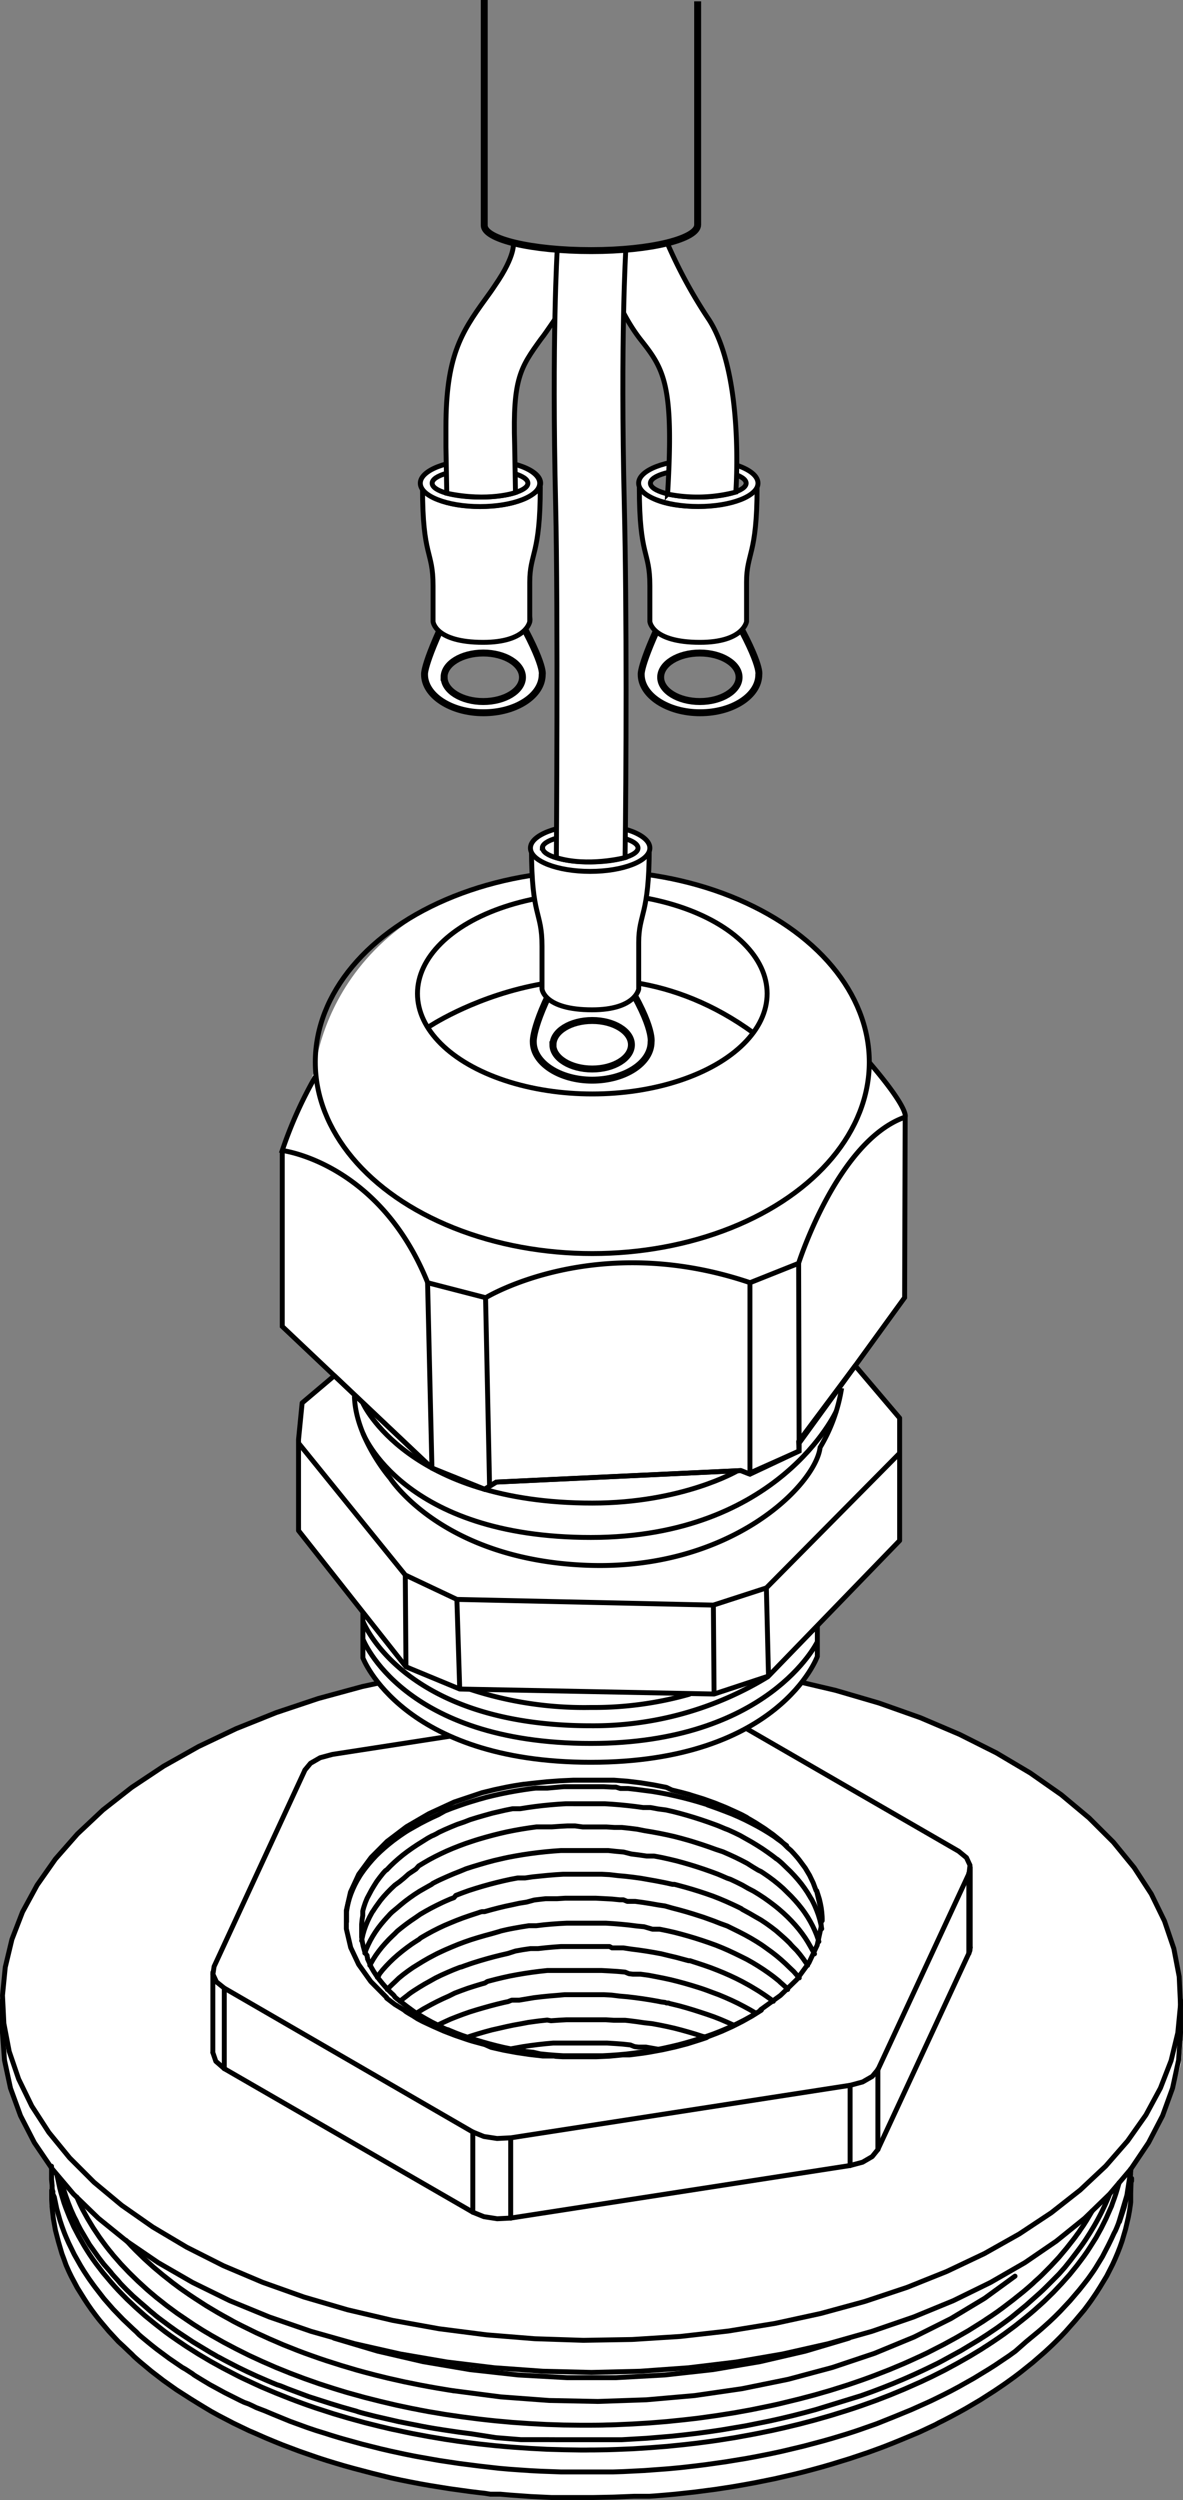 <svg id="8c08919f-2638-4f62-b037-8657aad369cb" data-name="e70ddf2f-1347-4920-9234-e42bbf488abf" xmlns="http://www.w3.org/2000/svg" viewBox="0 0 170.79 360.72">
  <rect x="0" y="0" width="170.79" height="360.72" fill="#808080" stroke="none"/>
  <title>step_1_composite</title>
  <g>
    <polygon points="7.79 317.37 7.84 318.4 7.76 316.35 7.79 317.37" fill="#fff" stroke="#000" stroke-linecap="round" stroke-linejoin="round" stroke-width="0.71"/>
    <path d="M163.42,314.21l0.06-.53h0l0.11-.71-0.07.31v-0.35l2.56-3.78,2-3.89,1.44-4,0.94-3.41,0.29-3.42h-0.39l0.39-4.58-0.19-4.38-0.77-4.19-1.35-4.06-1.91-3.94-2.5-3.79-3-3.64-3.51-3.52-4-3.34L149,255.85l-4.9-2.91-5.3-2.67-5.63-2.42-6-2.13-6.26-1.87-6.51-1.49-6.71-1.21-6.86-.89-7-.56-7-.22-7,.11-7,.45-6.88.81L59.22,242l-6.59,1.39-6.35,1.73-6.09,2-5.78,2.31L29,252l-5,2.83-4.7,3-4.16,3.27-3.68,3.46-3.17,3.65L5.67,272l-2.1,3.86-1.54,4-1,4-0.35,4v5.71L1,297.41l0.87,3.92,1.44,3.92,2,3.86,2.49,3.74v1.64l0.08,0.85v0.42L8,316.16,7.84,318.4,8,320.09l0.3,1.68,0.43,1.68,0.53,1.66,0.31,0.83,0.33,0.83,0.18,0.41,0.18,0.41L10.48,328l0.2,0.41L11.54,330l1,1.6,0.49,0.8,0.55,0.79,0.29,0.39L14.17,334l0.3,0.39,0.31,0.39L16,336.31l1.41,1.54,0.73,0.74,0.76,0.73,0.39,0.36L19.71,340l0.4,0.36,0.41,0.36,1.68,1.4L24,343.52l1.86,1.32,2,1.28,1,0.62,1,0.61,1,0.6,1.07,0.59,2.19,1.14,2.27,1.09L36.94,351l0.58,0.26,0.59,0.26,0.59,0.26,1.2,0.5,1.21,0.49,2.47,0.93,2.54,0.88,0.64,0.21L47.42,355l0.65,0.2,0.65,0.2L50,355.79l1.33,0.38,2.7,0.71,2.74,0.65,0.69,0.15,0.7,0.15L58.9,358l0.7,0.14L61,358.37l1.42,0.25,2.86,0.46,2.89,0.4,0.73,0.09,0.73,0.09,0.73,0.08,0.71,0.11L72.56,360,74,360.08l2.95,0.2,3,0.14h5.94l3-.06,3-.12h2.22l0.74-.05,1.48-.12,1.47-.14,2.93-.32,2.91-.38,0.72-.11,0.72-.11,0.72-.11,0.72-.12,1.43-.25,1.42-.26,2.82-.57,2.78-.64,0.69-.17,0.69-.17,0.68-.18,0.68-.18,1.35-.37,1.34-.39,2.64-.81,2.59-.87,0.64-.23,0.63-.23,0.63-.23,0.63-.24,1.24-.49,1.22-.5,2.4-1,2.33-1.09,0.57-.28,0.57-.28,0.56-.29,0.56-.29,1.1-.59,1.08-.6,2.1-1.24,2-1.28,0.49-.33,0.49-.33,0.48-.33,0.48-.34,0.94-.68,0.91-.69,1.76-1.41,1.67-1.45,0.4-.37,0.4-.37,0.39-.37,0.38-.37,0.75-.75,0.72-.76,1.37-1.66,1.27-1.57,0.3-.4,0.3-.4,0.29-.4,0.28-.4,0.55-.81,0.52-.82,1-1.65,0.85-1.67,0.38-.84,0.36-.85,0.33-.85,0.3-.85,0.51-1.71,0.4-1.72,0.16-.87,0.13-.87,0.05-.43v-1.29l0.06-1.84Z" fill="#fff"/>
  </g>
  <g>
    <line x1="140.07" y1="280.99" x2="140.07" y2="269.42" fill="none" stroke="#000" stroke-linecap="round" stroke-linejoin="round" stroke-width="0.71"/>
    <line x1="30.73" y1="284.58" x2="30.73" y2="296.15" fill="none" stroke="#000" stroke-linecap="round" stroke-linejoin="round" stroke-width="0.71"/>
    <polyline points="117.91 272.81 118.11 273.42 118.3 274.03 118.44 274.64 118.56 275.26 118.64 275.88 118.69 276.5 118.7 276.81 118.7 277.12 118.7 277.13" fill="none" stroke="#000" stroke-linecap="round" stroke-linejoin="round" stroke-width="0.71"/>
    <path d="M113.56,266.29l-1-.73-0.38-.27L111.8,265l-0.2-.13-0.2-.13-0.2-.13-0.2-.13-0.82-.5-0.85-.48-0.87-.46-0.89-.45-0.92-.43-0.94-.41-1-.39-1-.38-0.5-.18-0.51-.18-0.26-.09-0.26-.09-0.14-.08-0.26-.08-1.05-.32-1.06-.3-1.08-.28-1.09-.26-1.1-.24-1.11-.21-1.12-.19L93,258.33l-1.15-.15-1.16-.13H89.56l-0.63-.2H88.35l-1.16-.06-1.16,0H81.38l-1.16.1L79,258H77.87L77.3,258l-0.57.07-1.13.16-1.11.18-1.1.2-1.09.22-1.07.24-1.06.26-1,.28-1,.3-0.26.08-0.26.08-0.25.08-0.25.08-0.5.17-0.49.17-1,.36-0.94.37-0.94.53-0.9.41-0.87.43-0.85.44-0.82.46-0.81.46-0.2.12-0.19.12-0.19.12-0.19.13-0.37.25-0.37.26-0.71.52-0.67.53-0.64.54-0.61.55-0.58.56-0.54.58-0.51.59-0.48.6-0.23.3-0.22.31-0.11.15-0.1.15-0.1.15-0.1.16-0.37.62-0.33.63-0.29.63-0.26.64-0.22.64-0.18.64-0.14.65-0.1.66v1.46m68.6,1-0.13-.7-0.16-.66-0.2-.66-0.24-.65-0.27-.65-0.15-.32-0.16-.32-0.08-.16-0.09-.16-0.12-.18-0.09-.16-0.38-.63-0.42-.62-0.45-.61-0.49-.6-0.52-.59-0.55-.58-0.59-.57-0.66-.64-0.32-.28-0.33-.27-0.2-.12-0.17-.14-0.17-.13-0.17-.13-0.72-.52-0.74-.51-0.77-.49-0.79-.48-0.82-.46-0.83-.47-0.82-.4-0.9-.41-0.5-.19-0.47-.2-0.24-.1-0.24-.1-0.24-.09-0.24-.09-1-.36-1-.34-1-.32-1-.3-1-.28-1-.26-1.06-.24L95,261l-0.52-.1-0.55-.1H92.86l-1.11-.15-1.11-.13-1.11-.11-1.11-.09-1.12-.07H81.67l-1.12.07-1.11.09-1.1.11-1.09.13-1.08.15-1.07.17H74l-1.05.21-0.52.12-0.52.12-0.26.06-0.26.06-0.26.06-0.26.07-1,.28-1,.29-1,.31-0.87.34-1,.34-0.9.37-0.88.38-0.86.4-0.36.21-0.42.21-0.23.09-0.2.11-0.2.11-0.2.11-0.75.47-0.75.47-0.72.48-0.69.49-0.66.5-0.63.52-0.6.53-0.57.54-0.27.28-0.27.28-0.18.11-0.13.14-0.13.14-0.12.14-0.46.58-0.43.58-0.39.62-0.36.6-0.32.6-0.32.6-0.25.61-0.21.62-0.09.31-0.08.31v0.64l-0.1.63-0.06.63v1.25l0,0.63,0.09,0.63,0.13,0.63,0.17,0.63,0.1,0.31L52.89,282,53,282.15,53,282.31l0.06,0.16,0,0.16,0.28,0.61,0.26,0.61,0.35,0.6L54.31,285l0.42,0.58,0.46,0.57,0.49,0.57,0.53,0.56,0.28,0.28,0.28,0.25L56.93,288,57,288.13l0.15,0.13,0.15,0.13,0.7,0.53,0.66,0.51,0.68,0.5L60,290.41l0.75,0.44,0.77,0.45,0.8,0.44,0.83,0.42,0.43,0.21L64,292.6l0.22,0.1,0.22,0.1,0.23,0.05,0.22,0.1,0.9,0.37,0.92,0.35L67.69,294l1,0.32,1,0.3,1,0.28,1,0.26,1,0.24,0.53,0.11,0.53,0.11,0.29,0.1,0.27,0h0.54L75.92,296,77,296.11l1,0.23,1.1,0.11,1.1,0.09,1.11,0.07H87l1.12-.06,1.12-.08,1.11-.1,1.11-.13,1.1-.15,1.09-.17,1.09-.19,0.54-.1,0.54-.11,0.27-.06,0.27-.06,0.27-.06,0.27-.06,1.05-.25,1-.27,1-.29,1-.31,1-.33,1-.35,0.95-.37,0.93-.39,0.46-.2,0.45-.21,0.45-.21,0.44-.22,0.86-.44,0.84-.46,0.81-.48,0.78-.49m8.3-9.87-0.1-.32-0.23-.65-0.27-.65-0.3-.64-0.34-.64-0.37-.63-0.41-.62-0.22-.31-0.23-.31-0.12-.15-0.12-.15-0.12-.15-0.12-.15-0.52-.6-0.55-.59-0.58-.57-0.58-.57-0.68-.59-0.67-.54-0.7-.52-0.74-.51-0.38-.25-0.39-.18-0.2-.12-0.2-.12-0.2-.12-0.2-.12-0.82-.52-0.82-.43-0.87-.43-0.89-.41-0.91-.4-1-.33-1-.36-1-.34-0.5-.16-0.5-.16-0.51-.16-0.51-.15-1-.28-1-.26-1.06-.24-1.07-.22-1.08-.2-1.09-.18L92,263.93l-1.11-.14-0.56-.06-0.56-.06H88.69l-1.13-.07H84.13l-1.1-.15H81.91l-1.12.06-1.11.08H79.12l-0.56,0H77.45l-1.09.15-1.08.17-1.06.19-1.05.21-1,.23-1,.25-1,.27-1,.29-0.49.15-0.49.16-0.24.08-0.24.08-0.24.08-0.24.08-0.94.35-0.91.36-0.89.38-0.86.4-0.83.41-0.81.43-0.78.45-0.76.46-0.41.46-0.36.24-0.18.12-0.18.12-0.18.12-0.17.12L58.3,271l-0.64.52L57,272l-0.57.54-0.54.55-0.51.56-0.47.57-0.44.61-0.21.29-0.2.3-0.1.15-0.09.15-0.09.11-0.09.15-0.33.61-0.29.61-0.26.63-0.22.62-0.18.62-0.14.62-0.06.32" fill="none" stroke="#000" stroke-linecap="round" stroke-linejoin="round" stroke-width="0.71"/>
    <path d="M117.59,281.91L117,280.85l-0.37-.64-0.4-.63-0.44-.62-0.47-.61-0.51-.6-0.54-.59-0.57-.58-0.61-.57-0.32-.28-0.32-.28-0.33-.27-0.34-.27-0.7-.53-0.73-.52-0.76-.5-0.78-.48-0.81-.42L107.2,272l-0.86-.43-0.89-.42L105,271l-0.46-.2-0.23-.1-0.23-.1-0.24-.1-0.24-.1-1-.37-1-.35-1-.33-1-.31-1-.29-1-.27-1.05-.25L95.51,268l-0.53-.1-0.54-.1H93.36l-1.11-.16-1.11-.14-1.1-.28-1.11-.1L87.8,267l-1.12,0H82.16L81,267l-1.12.08-1.11.1-1.1.12-1.09.14-1.08.16-1.07.18-1.06.2-0.52.11-0.52.12-0.26.06-0.26.06-0.26.06-0.26.06-1,.27-1,.29-1,.3-1,.32L66.4,270l-0.91.36-0.89.38-0.87.39-0.43.2-0.42.21-0.21.11-0.21.11-0.13.12-0.2.11-0.8.45-0.77.44-0.73.47-0.7.49-0.67.5-0.66.54-0.61.52-0.58.48-0.28.27-0.29.32-0.13.14-0.13.14-0.11.13-0.13.14-0.5.59-0.45.58-0.41.59-0.37.59-0.34.6-0.3.6-0.27.61-0.23.62h0m63.93,1.77-0.21-.33-0.43-.62-0.46-.61-0.5-.6-0.53-.53-0.14-.15-0.14-.15-0.15-.18-0.15-.15-0.3-.29-0.3-.28-0.63-.56-0.62-.54-0.69-.53-0.72-.52-0.75-.5-0.84-.48-0.81-.47-0.84-.46-0.21-.11-0.14-.12-0.22-.11-0.22-.11-0.44-.21-0.45-.21-0.91-.41-0.92-.39-0.94-.37-1-.35-1-.33-1-.31-1-.29-1-.27-0.26-.07-0.31-.08H97.09l-0.27-.06-0.53-.12-0.54-.11-1.08-.21-1.08-.19L92.51,271l-1.1-.15-1.11-.13-1.11-.1L88,270.48l-1.13-.06H82.42l-1.12,0-1.11.07-1.11.09-1.1.11-1.09.11-1.09.16H74.73l-0.53.1-0.53.1-1,.22-1,.24-1,.26-1,.28-1,.3-1,.32-0.94.34-0.93.36-0.26.32-0.23.09L65,274l-0.22.1-0.44.19-0.44.2-0.85.41-0.82.42-0.8.44-0.77.45-0.66.46-0.71.48-0.69.5-0.66.51-0.16.13-0.16.13-0.16.13-0.15.13L57,279l-0.29.27-0.56.55-0.52.56-0.49.56-0.45.57-0.42.58-0.38.59-0.5.88m62,1.82-0.81-.93-0.59-.56-0.59-.57-0.62-.56-0.65-.55-0.68-.53-0.72-.52-0.18-.13-0.19-.14-0.19-.13-0.18-.13-0.39-.25-0.39-.25-0.8-.48-0.83-.46-0.85-.44-0.87-.43-0.87-.43-1-.36-0.94-.37-1-.36-0.25-.09-0.25-.09-0.25-.08-0.25-.08-0.5-.16-0.5-.16-1-.3-1-.28-1-.26L96,275,95,274.85l-1.08-.19-1.09-.17-1.11-.15H90.56L90,274.11l-0.56,0L88.35,274l-1.12-.06-1.2-.06H81.58l-1.12.07H79.34l-0.56,0-0.55.06-1.1.13-1.1.3-1.07.17-1,.22-1,.21-1,.24-1,.26-1,.28H69.56l-0.25.07L69,276l-0.25.08-0.49.16-0.48.16-0.95.33-0.92.35-0.9.37-0.85.36-0.85.4-0.83.42-0.81.44-0.78.45-0.19.12-0.19.17-0.19.12-0.19.12-0.37.24-0.36.24-0.69.5-0.66.51-0.63.52-0.6.53-0.56.54-0.53.55-0.5.56-0.45.57L54.7,285l-0.11.15-0.11.15m59.24,1.75-0.13-.2-0.31-.28-0.31-.28-0.16-.14-0.16-.14-0.16-.16-0.17-.14-0.68-.54-0.71-.52-0.74-.51-0.76-.49-0.79-.48-0.82-.46L107,282.3l-0.92-.45-0.45-.21-0.45-.21-0.18-.08-0.23-.1-0.23-.1-0.23-.1-0.94-.38-1-.36-1-.34-1-.32-1-.3-1-.28-1-.26-1.06-.24-0.54-.11-0.54-.11-0.27,0-0.27,0H94.19L93,278l-1.11-.11-1.1-.14-1.11-.11-1.11-.09-1.12-.07H81.84l-1.12.06-1.11.08-1.1.1-1.09.13-1.08,0-1.08.17-1.07.19-0.53.1-0.53.11-0.26.06-0.26.06-0.26.06-0.31.1L71,279l-1,.27-1,.29-1,.31-0.95.33-0.93.35-0.85.35-0.89.38-0.44.2-0.43.2-0.21.1-0.21.1-0.21.11-0.21.11-0.81.43-0.78.45-0.75.46-0.74.46-0.7.49-0.67.5-0.64.52-0.58.56-0.29.27-0.28.27-0.14.14-0.14.14-0.24.25m55.74,1.71-0.55-.41-0.73-.51-0.76-.5-0.39-.24-0.4-.24-0.2-.12-0.2-.12-0.21-.12-0.21-.12-0.86-.47-0.87-.44-0.89-.42-0.91-.4-0.93-.38-0.93-.36-1-.35-1-.33-0.5-.16-0.48-.16H99.41l-0.26-.07-0.26-.07-0.26-.07-1-.27-1.06-.25-1.1-.27-1.08-.2-1.08-.18-1.09-.16-1.1-.14L90,281.05l-0.56,0H88.36L88,280.85H81l-1.11.08-1.11.1-0.55.06-0.55.06h-1.1l-1.09.16-1.07.19-1.09.35-1,.23-1,.25-1,.27-1,.29-1,.31-0.48.16-0.48.17-0.24.08-0.24.09-0.24.09-0.26.06-0.92.36-0.89.38-0.87.39-0.84.41-0.82.46-0.79.44-0.76.46-0.74.47-0.36.24-0.35.25-0.16.14-0.17.13-0.17.13-0.17.13-0.64.51m51.37,1.71-0.93-.54-0.83-.45-0.85-.44-0.88-.42-0.9-.4-0.93-.39-1-.37-0.24-.09-0.24-.09-0.24-.09-0.25-.09-0.49-.17-0.5-.16-1-.31-1-.29-1-.27-1-.25-1.06-.23-1.07-.21L93.65,285l-1.18-.16H91.35l-0.56-.07-0.55-.23-1.12-.1L88,284.37l-1.12-.06H82.39l-1.13,0H79l-1.1.12-1.09.14-1.08.16-1.07.18-1.06.2-1,.22-1,.24-1,.26-0.25.07-0.34.22-0.25.07-0.25.07-0.5.15-0.49.15-1,.32-0.94.34-0.92.35L64.8,288l-0.87.39-0.85.41-0.83.43-0.8.44-0.2.11-0.15.08-0.19.12-0.19.12-0.56.35m45.8,1.73h-0.09l-0.45-.21-0.45-.2-0.93-.4-0.94-.37-1-.35-1-.33-1-.32-1-.3-1-.28L97,289.15l-0.27-.06L96.5,289,96.23,289,96,288.91l-0.51-.06-0.54-.11-1.09-.19-1.09-.17-1.1-.15-1.1-.13L89.42,288l-1.13-.14-1.12-.06-1.13,0H81.52l-1.11.1-1.11.09-1.1.11-1.09.13-1.08.18-1.08.18H74.42l-0.27,0-0.27,0-0.53.21-0.53.11-1,.24-1,.26-1,.28-1,.29-1,.31-0.94.33-0.93.35-0.91.36-0.22.1-0.22.1-0.22.1-0.22.1-0.43.2-0.43.21H63.22m38.41,1.72-0.24-.06-0.5-.16-0.5-.16-0.51-.15-0.51-.15-1-.28-1-.26-1.06-.24-1.07-.22-1.08-.2L93,291.85l-1.1-.16-1.11-.14-0.56-.06-0.56,0H88.59l-1.13-.07H81.79l-1.12.06-1.12.08L79,291.46l-0.56.06-0.55.06-0.55.07-1.09.15L75.2,292l-1.06.19-1,.21-1,.23-1.11.25-1,.27-1,.29-0.49.15-0.51.16-0.65.22M95,295.67l-1.76-.31H92.16l-0.56-.07L91,295.05l-1.11-.12-1.1-.08-1.12-.07-1.12,0H79.85l-1.11.1-1.1.12-1.09.14-1.08.16-1.65.3m-18-7.39-2.29-2.31-1.75-2.46L50.63,281,50,278.3v-2.66l0.6-2.64,1.19-2.57L53.58,268l2.3-2.31,2.8-2.12,3.25-1.89L65.58,260l4-1.34m0,0,1.8-.44,1.85-.39,0.93-.17,0.94-.15,0.47-.07L76,257.4l0.48-.06,0.52-.06,1.92-.2,1.93-.14,1.91-.09h5.88L90.6,257l1.9,0.23,1.87,0.3,1.84,0.36L97,258.27l0.9,0.22,0.45,0.11,0.45,0.12,0.22,0.06,0.27,0.07,0.22,0.06L99.77,259l1.72,0.53,1.66,0.59,1.59,0.64,1.53,0.69,0.77,0.36,0.72,0.38,0.28,0.19,0.35,0.2,0.17,0.1,0.17,0.1,0.17,0.1,0.17,0.1,1.31,0.84,1.22,0.87,1.13,0.91,1,1L114.2,267l0.46,0.5,0.22,0.25L115.1,268l0.21,0.26,0.2,0.26,0.74,1,0.63,1.06,0.52,1.08,0.41,1.1m-8,17.21,2.86-2.06,2.34-2.27,1.78-2.44,1.19-2.55,0.57-2.62-0.06-2.64-0.59-2.56m-8,17.21-1.31.83-1.39.78-1.46.74-1.53.69-0.8.32-0.81.31-0.21.08-0.21.08L102,294l-0.21.07-0.42.14-0.43.14-1.71.54-1.77.46-1.81.4-1.85.34-0.94.15-1,.13-0.48.06-0.48.06-0.48,0H89.91l-1.88.18-1.93.09H81.22l-1-.06L80,296.65H78.35l-1.91-.22-1.88-.28-1.84-.34-1.81-.41L70,295l-0.89-.24-0.22-.06-0.22-.06-0.22-.06-0.22-.06-0.43-.13-0.43-.14-1.67-.57-1.61-.62-1.55-.68L61,291.66l-0.72-.38-0.67-.43-0.17-.1-0.17-.1-0.17-.1-0.17-.1-0.33-.21L58.31,290,57,289.2l-1.18-.9M44,255.44L30.91,283.73m0,0-0.17,1.12,0.51,1.1,1.13,0.9m0,0,35.87,20.76m0,0,1.61,0.65,1.9,0.29,2-.1m0,0,49-7.58m0,0,1.78-.48,1.39-.8,0.83-1m0,0L139.9,270.3m0,0,0.14-1.17-0.51-1.1-1.13-.93m0,0-35.86-20.71m0,0-1.61-.65L99,245.45l-2,.1m0,0-49,7.58m0,0-1.78.48-1.39.8-0.83,1m119.3,59.19-0.06,1.84v1.29l-0.05.43-0.13.87-0.16.87-0.4,1.72L162,323.33l-0.3.85-0.33.85-0.36.85-0.38.84-0.85,1.67-1,1.65-0.52.82-0.55.81-0.28.4-0.29.4-0.3.4-0.3.4-1.33,1.58-1.37,1.55-0.72.76-0.75.75-0.38.37-0.39.37-0.4.37-0.4.37-1.68,1.46-1.76,1.41-0.91.69-0.94.68-0.48.34-0.48.33-0.49.33-0.49.33-2,1.28-2.1,1.24-1.08.6-1.1.59-0.56.29-0.56.29-0.57.28-0.59.32-2.33,1.09-2.4,1-1.22.5-1.24.49-0.63.24-0.63.23-0.63.23-0.64.23-2.59.87-2.64.81-1.34.39-1.35.37-0.68.18-0.68.18-0.69.17-0.69.17-2.78.64-2.82.57-1.42.26-1.43.25-0.72.12-0.72.11-0.72.11-0.72.11-2.91.38-2.93.32L96,360l-1.48.12-0.74.05H91.58l-3,.12-3,.06H79.65l-3-.14L73.7,360l-1.47-.13-1.44,0L70,359.74l-0.73-.08-0.73-.09-0.73-.09-2.89-.4-2.86-.46-1.42-.25-1.41-.27-0.7-.14-0.7-.14-0.7-.15-0.69-.15-2.71-.67-2.7-.71-1.33-.37-1.32-.39-0.65-.2-0.65-.2-0.65-.21-0.64-.21-2.54-.88-2.47-.93-1.21-.49-1.2-.5-0.59-.26-0.59-.26L36.64,351,36,350.73l-2.27-1.09-2.19-1.14-1.07-.59-1-.6-1-.61-1-.62-2-1.28-1.86-1.32-1.77-1.36-1.68-1.4-0.41-.36-0.4-.36L19,339.64l-0.39-.36-0.76-.73-0.76-.7-1.39-1.5-1.29-1.53-0.31-.39-0.3-.39-0.29-.39-0.29-.39-0.55-.79-0.52-.79-1-1.6-0.86-1.62-0.2-.41-0.19-.41-0.18-.41-0.18-.41L9.25,326l-0.31-.83-0.5-1.71L8,321.78l-0.3-1.68-0.19-1.7" fill="none" stroke="#000" stroke-linecap="round" stroke-linejoin="round" stroke-width="0.71"/>
    <path d="M7.52,318.4l-0.06-1v-1m0-3.52v0m0,3.13v0.37m155.91-1.71V314.3M7.44,312.55v1.91l0.08,0.85v0.42l0.06,0.42,0.06,0.42L7.84,317l0.35,1.68,0.47,1.68,0.28,0.84L9.23,322l0.16,0.41,0.17,0.41,0.18,0.41,0.18,0.41,0.8,1.64,0.91,1.61,0.49,0.8,0.52,0.79,0.27,0.4,0.28,0.39,0.28,0.39,0.29,0.39L15,331.65l1.33,1.52,1.43,1.48,1.53,1.45,0.4,0.36,0.37,0.39,0.41,0.35,0.42,0.35,0.85,0.7,0.87,0.69,1.81,1.34,1.9,1.3,0.48,0.27,0.49,0.32,0.25,0.16,0.25,0.16L28,342.66l0.3,0.19,1,0.61,1,0.6,2.15,1.17,2.23,1.12,0.57,0.27,0.64,0.23,0.58,0.27L37,347.38l1.23,0.47,1.19,0.5,2.44,1,2.5,0.91,1.27,0.43L47,351.11l0.65,0.21,0.65,0.2,0.66,0.2,0.66,0.19,2.67,0.74L55,353.33l1.38,0.32,1.39,0.3,0.7,0.15,0.7,0.14,0.7,0.14,0.71,0.13,2.84,0.5,2.87,0.43,2.9,0.37L72,356.13l1.47,0.13L75,356.37l1.48,0.1L78,356.55l3,0.11h7.49l1.49-.05,3-.15,3-.22,0.74-.06,0.74-.07,0.74-.07,0.74-.08,1.47-.17,1.46-.18,2.9-.41,2.87-.47,1.42-.26,1.42-.28,0.71-.14,0.7-.15,0.7-.15,0.7-.16,2.76-.66,2.71-.72,1.34-.38,1.33-.4,0.66-.2,0.66-.21,0.65-.21,0.65-.22,2.56-.9,2.5-1,2.44-1,2.37-1.06,0.58-.27,0.58-.28,0.57-.28,0.57-.28,1.12-.57,1.1-.59,2.15-1.21,2.07-1.26,0.51-.32,0.5-.32,0.49-.33,0.49-.33,1-.67,0.94-.68,1.58-1.39,1.72-1.42,0.42-.36,0.41-.36,0.2-.18,0.2-.18,0.2-.18,0.2-.18,0.78-.74,0.75-.75,1.43-1.53,1.33-1.56,0.63-.79,0.6-.77,0.29-.4,0.28-.4,0.28-.4,0.27-.41,1-1.64,0.88-1.7,0.41-.84,0.39-.84,0.2-.37,0.18-.42,0.17-.42,0.16-.43m1.67-7.59v0.73l-0.06.53L163,315.31l-0.19,1.06-0.51,2.11-0.68,2.09m-1.46-3.9-0.18.46-0.44,1-0.48,1-0.26.51-0.27.51-0.28.51-0.29.51-0.6,1-0.64,1-0.34.5-0.35.49-0.36.49-0.37.49-0.76,1-0.8,1-0.84.95L152,329l-0.23.23-0.23.23-0.23.23-0.23.23-0.47.46-0.48.45-2,1.78L146,334.36l-0.56.42-0.57.42-0.29.21-0.29.21-0.29.21-0.29.2-1.2.81-1.23.79-2.55,1.53-2.67,1.46-0.34.18-0.34.18-0.35.17-0.35.17-0.7.34-0.71.34-1.43.66-1.46.64-1.48.62-1.51.6-0.76.29-0.77.29-0.39.14-0.39.14-0.39.14-0.39.14-3.26,1-3.25,1-1.66.45-1.68.43-0.42.1-0.42.1-0.42.1-0.42.1-0.85.19-0.85.19-3.45.69-3.5.59-0.88.13-0.89.13-0.44.06-0.45.06-0.45.06-0.45.06-1.79.21-1.79.19-3.6.3-3.63.21H80.63L78.82,352H75.2l-3.6-.29L68,351.15l-1.77-.23-1.76-.26L64,350.59l-0.44-.07-0.44-.07-0.44-.07-0.87-.15L61,350.08l-3.42-.67-3.36-.77-0.83-.21-0.83-.21-0.41-.11L51.77,348l-0.44-.15-0.41-.11-1.62-.46-1.6-.49-3.13-1-3-1.12-0.37-.15-0.37-.15-0.37-.15L40,344.08l-0.73-.3-0.73-.31-1.43-.62-1.41-.65-1.38-.67L33,340.85l-0.67-.35-0.66-.36L31.38,340,31,339.77l-0.32-.18-0.32-.18-2.49-1.5-2.37-1.57-1.13-.81-1.1-.82-0.27-.2-0.27-.21-0.27-.21-0.27-.24-0.52-.42L21.19,333l-1-.86-1-.88-0.92-.89-0.88-.9L17,329l-0.42-.46-0.21-.23-0.2-.23L16,327.85l-0.2-.23-0.8-.91-0.73-.95-1.36-1.91-1.18-2-0.14-.25-0.13-.25-0.13-.25-0.13-.25L11,320.4l-0.29-.55-0.45-1-0.4-1-0.36-1-0.32-1L9,315.34l-0.1-.49-0.06-.24" fill="none" stroke="#000" stroke-linecap="round" stroke-linejoin="round" stroke-width="0.71"/>
    <polyline points="161.56 320.53 162.69 316.75 163.28 312.92" fill="none" stroke="#000" stroke-linecap="round" stroke-linejoin="round" stroke-width="0.71"/>
    <polyline points="18.21 323.25 18.38 323.43 18.68 323.75 18.96 324.06 19.27 324.37 19.57 324.68 20.82 325.9 22.14 327.1 23.54 328.27 25 329.42 25.38 329.7 25.75 329.98 26.14 330.26 26.54 330.54 27.32 331.08 28.13 331.62 29.77 332.68 31.48 333.7 32.37 334.2 33.26 334.69 33.7 334.94 34.16 335.18 34.63 335.42 35.09 335.65 36.98 336.58 38.91 337.46 40.88 338.31 42.92 339.12 43.45 339.32 43.95 339.51 44.48 339.7 45.01 339.89 46.06 340.26 47.13 340.62 49.3 341.31 51.49 341.96 52.62 342.27 53.73 342.56 54.3 342.71 54.88 342.85 55.45 342.99 56.02 343.13 58.33 343.65 60.66 344.12 61.84 344.34 63.02 344.55 63.63 344.65 64.22 344.75 64.83 344.85 65.42 344.94" fill="none" stroke="#000" stroke-linecap="round" stroke-linejoin="round" stroke-width="0.71"/>
    <polyline points="11.09 317 11.26 317.39 11.41 317.73 11.57 318.07 11.74 318.42 11.91 318.76 12.28 319.44 12.65 320.11 13.46 321.45 14.35 322.78 14.82 323.43 15.31 324.09 15.56 324.41 15.82 324.74 16.09 325.06 16.34 325.38 17.45 326.65 18.64 327.9 19.89 329.12 21.2 330.32 21.55 330.62 21.89 330.91 22.25 331.21 22.59 331.5 23.32 332.07 24.05 332.65 25.57 333.77 27.16 334.85 27.96 335.39 28.8 335.92 29.21 336.18 29.64 336.44 30.07 336.69 30.5 336.95 32.27 337.95 34.09 338.91 35.95 339.84 37.88 340.73 38.87 341.16 39.85 341.59 40.87 342 41.88 342.41 43.95 343.19 46.05 343.93 47.13 344.28 48.22 344.63 48.77 344.8 49.3 344.96 49.85 345.13 50.41 345.29 52.65 345.91 54.91 346.48 57.2 347.02 59.52 347.51 60.12 347.62 60.7 347.74 61.3 347.85 61.88 347.96 63.08 348.16 64.27 348.36 66.67 348.71 69.08 349.02 70.31 349.16 71.53 349.29 72.75 349.4 73.97 349.51 76.44 349.68 78.92 349.81 81.39 349.89 83.88 349.92 85.13 349.92 86.36 349.91 87 349.9 87.61 349.88 88.23 349.87 88.86 349.85 91.33 349.74 93.81 349.59 96.28 349.39 98.72 349.14 99.34 349.07 99.95 349 100.56 348.93 101.17 348.85 102.39 348.68 103.59 348.51 106 348.13 108.38 347.7 109.56 347.46 110.73 347.22 111.31 347.1 111.91 346.97 112.48 346.84 113.06 346.7 115.36 346.14 117.64 345.54 119.86 344.9 122.06 344.21 122.61 344.03 123.14 343.85 123.69 343.66 124.22 343.48 125.28 343.1 126.33 342.71 128.41 341.9 130.44 341.05 131.43 340.61 132.41 340.16 132.9 339.94 133.38 339.71 133.87 339.48 134.34 339.24 136.22 338.28 138.03 337.29 139.81 336.27 141.5 335.21 141.93 334.94 142.34 334.66 142.75 334.39 143.16 334.12 143.97 333.56 144.75 332.99 146.26 331.84 147.72 330.67 148.43 330.07 149.12 329.46 149.44 329.15 149.78 328.85 150.12 328.54 150.44 328.23 151.69 326.97 152.88 325.69 153.97 324.39 155.01 323.07 155.26 322.74 155.5 322.4 155.75 322.07 155.97 321.73 156.44 321.05 156.87 320.37 157.68 319.01" fill="none" stroke="#000" stroke-linecap="round" stroke-linejoin="round" stroke-width="0.71"/>
    <polyline points="8.23 313.83 8.63 315.71 8.81 316.41 9.02 317.11 9.23 317.81 9.48 318.51 10.03 319.9 10.64 321.27 11.35 322.63 12.12 323.98 12.32 324.31 12.53 324.65 12.74 324.98 12.96 325.32 13.41 325.98 13.88 326.63 14.88 327.93 15.96 329.21 16.52 329.85 17.09 330.47 17.39 330.78 17.7 331.1 18 331.4 18.3 331.71 19.59 332.93 20.93 334.12 22.36 335.28 23.82 336.42 24.59 336.98 25.38 337.53 25.77 337.8 26.18 338.07 26.57 338.34 26.98 338.61 28.64 339.66 30.36 340.68 32.15 341.67 33.98 342.62 34.45 342.86 34.91 343.09 35.4 343.32 35.88 343.54 36.84 343.99 37.8 344.43 39.8 345.27 41.84 346.08 42.87 346.47 43.91 346.85 44.44 347.04 44.97 347.22 45.51 347.41 46.03 347.58 48.2 348.28 50.4 348.93 52.63 349.54 54.91 350.11 55.48 350.24 56.05 350.38 56.63 350.51 57.22 350.63 58.38 350.88 59.55 351.12 61.91 351.56 64.28 351.96 64.89 352.05 65.5 352.14 66.09 352.23 66.69 352.31 67.91 352.47 69.13 352.62 70.34 352.75 71.56 352.88 72.17 352.93 72.8 352.99 73.41 353.04 74.03 353.09 76.5 353.26 78.97 353.39 81.44 353.46 83.92 353.5 84.55 353.5 85.17 353.49 85.8 353.49 86.42 353.48 87.67 353.46 88.91 353.42 91.39 353.32 93.86 353.16 96.31 352.97 98.78 352.72 99.39 352.65 100 352.58 100.61 352.51 101.22 352.43 102.44 352.27 103.64 352.1 106.05 351.72 108.42 351.29 109.61 351.06 110.78 350.82 111.38 350.7 111.97 350.57 112.55 350.44 113.13 350.31 115.42 349.76 117.7 349.16 119.94 348.52 122.14 347.84 122.69 347.66 123.22 347.49 123.78 347.3 124.31 347.12 125.38 346.74 126.44 346.36 128.51 345.56 130.54 344.72 131.54 344.28 132.53 343.84 133.03 343.62 133.51 343.39 134 343.16 134.49 342.93 136.38 341.98 138.21 340.99 139.99 339.98 141.72 338.93 142.13 338.66 142.56 338.39 142.97 338.12 143.38 337.85 144.19 337.3 144.99 336.74 146.53 335.6 148 334.43 148.72 333.84 149.43 333.23 149.76 332.93 150.1 332.63 150.44 332.32 150.78 332.01 152.06 330.76 153.26 329.49 154.41 328.2 155.47 326.89 155.97 326.23 156.47 325.56 156.94 324.89 157.38 324.21 158.24 322.85 159 321.47 159.69 320.08 160.31 318.67 160.47 318.32 160.59 317.96 160.72 317.6 160.85 317.25 161.09 316.54 161.31 315.82 161.56 314.95" fill="none" stroke="#000" stroke-linecap="round" stroke-linejoin="round" stroke-width="0.71"/>
    <polyline points="146.54 328.41 142.16 331.6 137.29 334.53 131.97 337.19 126.25 339.55 120.16 341.59 113.77 343.3 107.13 344.65 100.3 345.64 93.33 346.25 86.31 346.49 79.28 346.35 72.28 345.83 65.42 344.94" fill="none" stroke="#000" stroke-linecap="round" stroke-linejoin="round" stroke-width="0.71"/>
    <polyline points="122.58 337.36 116.28 339.23 109.72 340.75 102.92 341.9 95.97 342.67 88.94 343.06 81.86 343.06 74.81 342.67 67.86 341.9 61.08 340.75 54.51 339.23 48.22 337.36" fill="none" stroke="#000" stroke-linecap="round" stroke-linejoin="round" stroke-width="0.71"/>
    <polyline points="140.07 280.99 140.03 281.42 139.88 281.84" fill="none" stroke="#000" stroke-linecap="round" stroke-linejoin="round" stroke-width="0.71"/>
    <line x1="139.87" y1="281.84" x2="126.74" y2="310.13" fill="none" stroke="#000" stroke-linecap="round" stroke-linejoin="round" stroke-width="0.71"/>
    <polyline points="126.75 310.13 125.92 311.16 124.53 311.97 122.73 312.45" fill="none" stroke="#000" stroke-linecap="round" stroke-linejoin="round" stroke-width="0.71"/>
    <line x1="122.73" y1="312.45" x2="73.73" y2="320.03" fill="none" stroke="#000" stroke-linecap="round" stroke-linejoin="round" stroke-width="0.71"/>
    <polyline points="73.73 320.03 71.78 320.13 69.86 319.83 68.25 319.18" fill="none" stroke="#000" stroke-linecap="round" stroke-linejoin="round" stroke-width="0.71"/>
    <line x1="68.26" y1="319.18" x2="32.38" y2="298.47" fill="none" stroke="#000" stroke-linecap="round" stroke-linejoin="round" stroke-width="0.71"/>
    <polyline points="32.38 298.47 31.16 297.41 30.73 296.15" fill="none" stroke="#000" stroke-linecap="round" stroke-linejoin="round" stroke-width="0.71"/>
    <polyline points="170.44 293.2 170.15 297.26 169.28 301.29 167.84 305.26 165.82 309.15 163.28 312.93 160.19 316.57 156.59 320.06 152.5 323.36 147.97 326.46 143 329.32 137.63 331.95 131.91 334.3 125.86 336.38 119.56 338.16 113 339.64 106.28 340.8 99.39 341.63 92.42 342.13 85.39 342.3 78.38 342.13 71.39 341.63 64.53 340.8 57.78 339.64 51.23 338.16 44.92 336.38 38.88 334.3 33.16 331.95 27.8 329.32 22.84 326.46 18.29 323.36 14.21 320.06 10.61 316.57 7.53 312.93 4.96 309.15 2.96 305.26 1.51 301.28 0.65 297.26 0.35 293.2" fill="none" stroke="#000" stroke-linecap="round" stroke-linejoin="round" stroke-width="0.71"/>
    <polyline points="3.25 275.87 1.72 279.83 0.76 283.84 0.36 287.9 0.56 291.95 1.33 295.99 2.69 299.97 4.59 303.87 7.05 307.67 10.05 311.34 13.57 314.86 17.57 318.19 22.05 321.32 26.95 324.23 32.24 326.9 37.91 329.3 43.9 331.43 50.16 333.26 56.67 334.79 63.38 336 70.25 336.88 77.2 337.44 84.22 337.67 91.25 337.55 98.23 337.11 105.14 336.33 111.89 335.23 118.48 333.8 124.83 332.07 130.93 330.04 136.69 327.73 142.13 325.15 147.16 322.32 151.78 319.26 155.94 315.99 159.63 312.53 162.79 308.91 165.44 305.15 167.53 301.28 169.07 297.32 170.04 293.3 170.43 289.25 170.24 285.19 169.47 281.16 168.12 277.18 166.21 273.27 163.74 269.47 160.74 265.8 157.22 262.29 153.22 258.95 148.75 255.82 143.84 252.91 138.54 250.25 132.88 247.84 126.89 245.72 120.63 243.89 114.11 242.36 107.41 241.15 100.55 240.26 93.58 239.7 86.56 239.48 79.55 239.59 72.56 240.04 65.66 240.82 58.9 241.92 52.31 243.34 45.95 245.07 39.88 247.1 34.09 249.42 28.66 252 23.64 254.82 19.02 257.89 14.86 261.15 11.18 264.61 8 268.23 5.36 271.99 3.25 275.87" fill="none" stroke="#000" stroke-linecap="round" stroke-linejoin="round" stroke-width="0.71"/>
    <line x1="170.43" y1="293.2" x2="170.43" y2="288.57" fill="none" stroke="#000" stroke-linecap="round" stroke-linejoin="round" stroke-width="0.71"/>
    <line x1="0.35" y1="288.57" x2="0.35" y2="293.2" fill="none" stroke="#000" stroke-linecap="round" stroke-linejoin="round" stroke-width="0.71"/>
    <line x1="139.87" y1="281.84" x2="139.87" y2="270.27" fill="none" stroke="#000" stroke-linecap="round" stroke-linejoin="round" stroke-width="0.71"/>
    <line x1="126.74" y1="298.56" x2="126.74" y2="310.13" fill="none" stroke="#000" stroke-linecap="round" stroke-linejoin="round" stroke-width="0.71"/>
    <line x1="32.38" y1="286.9" x2="32.38" y2="298.47" fill="none" stroke="#000" stroke-linecap="round" stroke-linejoin="round" stroke-width="0.71"/>
    <line x1="68.26" y1="319.18" x2="68.26" y2="307.61" fill="none" stroke="#000" stroke-linecap="round" stroke-linejoin="round" stroke-width="0.71"/>
    <line x1="122.73" y1="312.45" x2="122.73" y2="300.87" fill="none" stroke="#000" stroke-linecap="round" stroke-linejoin="round" stroke-width="0.71"/>
    <line x1="73.73" y1="308.46" x2="73.73" y2="320.03" fill="none" stroke="#000" stroke-linecap="round" stroke-linejoin="round" stroke-width="0.71"/>
  </g>
  <g id="3f5cf489-22cc-46f5-9237-b06989445f26" data-name="5e00dbdc-c902-494e-b607-a3f678d9d9f6">
    <path d="M125.75,153.74s4.23,3.65,4.93,7.42l-0.08,26.06-7.13,9.83,6.28,7.31V222l-12,12.54v4.81s-4.87,14.91-32.38,14.91-32.62-15.06-32.62-15.06v-6.27L43.46,221l-0.09-12.58,0.34-6,4.53-4.06-7.49-7V166l4.71-11.62s2.22-27.67,39.92-29C85.38,125.36,121.94,124.49,125.75,153.74Z" fill="#fff"/>
    <g>
      <polygon points="123.47 197.05 129.88 204.6 129.88 222.28 110.95 241.83 103.09 244.42 66.37 243.7 58.61 240.49 43.1 220.84 43.1 207.7 43.62 202.42 48.27 198.49 62.36 211.82 69.96 214.88 71.65 213.84 106.95 212.18 108.06 212.62 115.37 209.36 115.3 207.99 123.47 197.05" fill="none" stroke="#000" stroke-linecap="round" stroke-linejoin="round" stroke-width="0.71"/>
      <polyline points="43.1 208.22 58.51 227.25 65.96 230.77 102.99 231.59 110.64 229.11 129.88 209.67" fill="none" stroke="#000" stroke-miterlimit="10" stroke-width="0.71"/>
      <line x1="58.51" y1="227.25" x2="58.61" y2="240.49" fill="none" stroke="#000" stroke-miterlimit="10" stroke-width="0.71"/>
      <line x1="65.96" y1="230.77" x2="66.37" y2="243.7" fill="none" stroke="#000" stroke-miterlimit="10" stroke-width="0.71"/>
      <line x1="102.99" y1="231.59" x2="103.09" y2="244.42" fill="none" stroke="#000" stroke-miterlimit="10" stroke-width="0.71"/>
      <line x1="110.64" y1="229.11" x2="110.95" y2="241.84" fill="none" stroke="#000" stroke-miterlimit="10" stroke-width="0.71"/>
    </g>
    <g>
      <path d="M52.39,233.9S58.1,249,85.3,249a48.28,48.28,0,0,0,25.65-7.13" fill="none" stroke="#000" stroke-miterlimit="10" stroke-width="0.71"/>
      <path d="M67.83,243.73a52.77,52.77,0,0,0,17.47,2.63,50.49,50.49,0,0,0,14.33-1.94" fill="none" stroke="#000" stroke-miterlimit="10" stroke-width="0.71"/>
      <path d="M52.39,236.49s5.71,15.06,32.91,15.06c25.59,0,32.67-14.61,32.67-14.61" fill="none" stroke="#000" stroke-miterlimit="10" stroke-width="0.71"/>
      <path d="M52.39,232.61v6.6s5.71,15.06,32.91,15.06S118,239,118,239v-4.41" fill="none" stroke="#000" stroke-miterlimit="10" stroke-width="0.71"/>
    </g>
    <g>
      <path d="M51.17,201.43c0.14,6.07,5.17,11.86,5.17,11.86S63.75,225,84.61,225.84s33.14-11.59,33.79-17a23.78,23.78,0,0,0,3.1-8.55" fill="none" stroke="#000" stroke-miterlimit="10" stroke-width="0.71"/>
      <path d="M52.39,206.77s5.71,15.06,32.91,15.06,35.45-18.26,35.45-18.26" fill="none" stroke="#000" stroke-miterlimit="10" stroke-width="0.71"/>
      <path d="M106.4,212.25s-7.93,4.62-20.89,4.62c-26.69,0-33.12-14.41-33.12-14.41" fill="none" stroke="#000" stroke-miterlimit="10" stroke-width="0.71"/>
    </g>
    <polyline points="40.75 165.98 40.75 191.38 62.36 211.82 69.96 214.88 71.65 213.84 106.95 212.18 108.27 212.7 115.37 209.36 115.37 208.22 130.6 187.22 130.68 161.15" fill="none" stroke="#000" stroke-miterlimit="10" stroke-width="0.71"/>
    <path d="M45.52,155.36A60.14,60.14,0,0,0,40.75,166s14,1.7,21,19.08l8.37,2.16s15.83-9.72,38.17-2.17l7-2.79s5.62-17.69,15.38-21.1c0,0,.73-1-5.18-7.9" fill="none" stroke="#000" stroke-miterlimit="10" stroke-width="0.71"/>
    <line x1="61.73" y1="185.06" x2="62.36" y2="211.82" fill="none" stroke="#000" stroke-miterlimit="10" stroke-width="0.71"/>
    <line x1="70.1" y1="187.22" x2="70.68" y2="214.47" fill="none" stroke="#000" stroke-miterlimit="10" stroke-width="0.71"/>
    <line x1="108.27" y1="185.05" x2="108.27" y2="212.7" fill="none" stroke="#000" stroke-miterlimit="10" stroke-width="0.71"/>
    <line x1="115.3" y1="182.25" x2="115.37" y2="209.36" fill="none" stroke="#000" stroke-miterlimit="10" stroke-width="0.71"/>
    <g>
      <ellipse cx="85.51" cy="143.36" rx="25.24" ry="14.48" fill="none" stroke="#000" stroke-miterlimit="10" stroke-width="0.71"/>
      <ellipse cx="85.51" cy="153.25" rx="39.99" ry="27.62" fill="none" stroke="#000" stroke-miterlimit="10" stroke-width="0.71"/>
      <path d="M61.8,148.22s23.78-16.11,47,.83" fill="none" stroke="#000" stroke-miterlimit="10" stroke-width="0.71"/>
    </g>
  </g>
  <ellipse cx="85.3" cy="122.36" rx="8.44" ry="3.3" fill="#fff" stroke="#000" stroke-linecap="round" stroke-miterlimit="10" stroke-width="0.71"/>
  <ellipse cx="69.58" cy="69.72" rx="8.47" ry="3.31" fill="#fff" stroke="#000" stroke-linecap="round" stroke-miterlimit="10" stroke-width="0.71"/>
  <path d="M109.55,97.32s0.51-1.62-4.83-10.62h-7.9c-4.49,9-4.25,10.62-4.25,10.62,0,3,3.8,5.52,8.5,5.52S109.55,100.37,109.55,97.32Zm-14.17.4c0-1.94,2.54-3.5,5.66-3.5s5.66,1.57,5.66,3.5-2.54,3.5-5.66,3.5S95.38,99.65,95.38,97.72Z" fill="#fff" stroke="#000" stroke-linecap="round" stroke-miterlimit="10"/>
  <g id="cee678c8-4cc3-4868-bbaf-f4c426e4734d" data-name=" Group ">
    <line x1="98.83" y1="78.76" x2="98.83" y2="88.96" fill="none" stroke="#000" stroke-linecap="square" stroke-miterlimit="10" stroke-width="0.71"/>
    <line x1="98.83" y1="78.76" x2="98.83" y2="88.96" fill="none" stroke="#fff" stroke-linecap="square" stroke-miterlimit="10" stroke-width="1.42"/>
    <line x1="100.81" y1="78.76" x2="100.81" y2="88.96" fill="none" stroke="#000" stroke-linecap="square" stroke-miterlimit="10" stroke-width="0.71"/>
    <line x1="100.81" y1="78.76" x2="100.81" y2="88.96" fill="none" stroke="#fff" stroke-linecap="square" stroke-miterlimit="10" stroke-width="1.42"/>
    <line x1="102.79" y1="78.76" x2="102.79" y2="88.96" fill="none" stroke="#000" stroke-linecap="square" stroke-miterlimit="10" stroke-width="0.71"/>
    <line x1="102.79" y1="78.76" x2="102.79" y2="88.96" fill="none" stroke="#fff" stroke-linecap="square" stroke-miterlimit="10" stroke-width="1.42"/>
  </g>
  <path d="M92.3,70.34c0,10.19,1.52,9,1.52,14.17v5.17s0.26,3,7.23,3c6.28,0,6.73-3,6.73-3V84c0-4.26,1.52-3.85,1.52-13.68,0,0-1.78,2.74-8.69,2.74S92.3,70.34,92.3,70.34Z" fill="#fff" stroke="#000" stroke-linecap="round" stroke-linejoin="round" stroke-width="0.71"/>
  <path d="M109.43,69.72c0-1.88-3.86-3.38-8.61-3.38s-8.62,1.51-8.62,3.37,3.86,3.37,8.62,3.37S109.43,71.58,109.43,69.72Zm-15.53,0c0-1.11,3.09-2,6.91-2s6.91,0.9,6.91,2-3.09,2-6.91,2S93.9,70.84,93.9,69.72Z" fill="#fff" stroke="#000" stroke-linecap="round" stroke-miterlimit="10" stroke-width="0.71"/>
  <path d="M87,36c-0.07.85,1.38,7.8,5.57,13.11,3.32,4.2,4.75,6.48,3.81,22.18a21.92,21.92,0,0,0,9.85-.29s1.28-16.77-3.85-24.84a69.65,69.65,0,0,1-6.13-11.28" fill="#fff" stroke="#000" stroke-miterlimit="10" stroke-width="0.71"/>
  <ellipse cx="69.54" cy="89.39" rx="6.98" ry="2.73" fill="#fff" stroke="#000" stroke-linecap="round" stroke-miterlimit="10" stroke-width="0.71"/>
  <path d="M78.28,97.32s0.51-1.62-4.83-10.62H65.54c-4.49,9-4.25,10.62-4.25,10.62,0,3,3.8,5.52,8.5,5.52S78.28,100.37,78.28,97.32Zm-14.17.4c0-1.94,2.54-3.5,5.66-3.5s5.66,1.57,5.66,3.5-2.54,3.5-5.66,3.5-5.65-1.57-5.65-3.5h0Z" fill="#fff" stroke="#000" stroke-linecap="round" stroke-miterlimit="10"/>
  <g id="232df2aa-6cd6-44e9-ac6a-3d276602830d" data-name=" Group 2">
    <line x1="67.31" y1="78.76" x2="67.31" y2="88.96" fill="none" stroke="#000" stroke-linecap="square" stroke-miterlimit="10" stroke-width="0.71"/>
    <line x1="67.31" y1="78.76" x2="67.31" y2="88.96" fill="none" stroke="#fff" stroke-linecap="square" stroke-miterlimit="10" stroke-width="1.42"/>
    <line x1="69.3" y1="78.76" x2="69.3" y2="88.96" fill="none" stroke="#000" stroke-linecap="square" stroke-miterlimit="10" stroke-width="0.71"/>
    <line x1="69.3" y1="78.76" x2="69.3" y2="88.96" fill="none" stroke="#fff" stroke-linecap="square" stroke-miterlimit="10" stroke-width="1.42"/>
    <line x1="71.27" y1="78.76" x2="71.27" y2="88.96" fill="none" stroke="#000" stroke-linecap="square" stroke-miterlimit="10" stroke-width="0.71"/>
    <line x1="71.27" y1="78.76" x2="71.27" y2="88.96" fill="none" stroke="#fff" stroke-linecap="square" stroke-miterlimit="10" stroke-width="1.42"/>
  </g>
  <path d="M61,70.34c0,10.19,1.52,9,1.52,14.17v5.17s0.26,3,7.23,3c6.28,0,6.73-3,6.73-3V84c0-4.26,1.52-3.85,1.52-13.68,0,0-1.78,2.74-8.69,2.74S61,70.34,61,70.34Z" fill="#fff" stroke="#000" stroke-linecap="round" stroke-linejoin="round" stroke-width="0.71"/>
  <path d="M77.92,69.72c0-1.86-3.86-3.37-8.62-3.37s-8.62,1.51-8.62,3.37,3.86,3.37,8.62,3.37S77.92,71.58,77.92,69.72Zm-15.53,0c0-1.11,3.09-2,6.91-2s6.91,0.9,6.91,2-3.09,2-6.91,2S62.39,70.84,62.39,69.72Z" fill="#fff" stroke="#000" stroke-linecap="round" stroke-miterlimit="10" stroke-width="0.71"/>
  <path d="M84,36.15C84,37,84.62,39.58,79.6,46.82c-0.54.77-1,1.48-1.53,2.14C75.16,53,74,54.62,74.3,64.17l0.12,6.9s-3.86,1.38-9.92.1l-0.12-6.65q0-1.55,0-2.93c0-10.06,2.14-13.53,5.72-18.46,0.44-.61.91-1.25,1.4-2,3-4.36,2.61-6.09,2.61-6.15" fill="#fff" stroke="#000" stroke-miterlimit="10" stroke-width="0.71"/>
  <ellipse cx="85.24" cy="142.4" rx="6.98" ry="2.73" fill="#fff" stroke="#000" stroke-linecap="round" stroke-miterlimit="10" stroke-width="0.71"/>
  <path d="M94,150.33s0.51-2.63-4.83-10.63H81.24c-4.49,8-4.25,10.63-4.25,10.63,0,3,3.8,5.52,8.5,5.52S94,153.38,94,150.33Zm-14.16.41c0-1.94,2.54-3.5,5.66-3.5s5.66,1.57,5.66,3.5-2.54,3.5-5.66,3.5S79.82,152.67,79.82,150.74Z" fill="#fff" stroke="#000" stroke-linecap="round" stroke-miterlimit="10"/>
  <g id="9bf14c4b-0b5d-428c-87c1-3f0a6788f19e" data-name=" Group 3">
    <line x1="83.26" y1="130.77" x2="83.26" y2="141.97" fill="none" stroke="#000" stroke-linecap="square" stroke-miterlimit="10" stroke-width="0.71"/>
    <line x1="83.26" y1="130.77" x2="83.26" y2="141.97" fill="none" stroke="#fff" stroke-linecap="square" stroke-miterlimit="10" stroke-width="1.42"/>
    <line x1="85.25" y1="130.77" x2="85.25" y2="141.97" fill="none" stroke="#000" stroke-linecap="square" stroke-miterlimit="10" stroke-width="0.71"/>
    <line x1="85.25" y1="130.77" x2="85.25" y2="141.97" fill="none" stroke="#fff" stroke-linecap="square" stroke-miterlimit="10" stroke-width="1.42"/>
    <line x1="87.22" y1="130.77" x2="87.22" y2="141.97" fill="none" stroke="#000" stroke-linecap="square" stroke-miterlimit="10" stroke-width="0.71"/>
    <line x1="87.22" y1="130.77" x2="87.22" y2="141.97" fill="none" stroke="#fff" stroke-linecap="square" stroke-miterlimit="10" stroke-width="1.42"/>
  </g>
  <path d="M76.73,122.36c0,10.19,1.52,9,1.52,14.17v6.17s0.26,3,7.23,3c6.28,0,6.73-3,6.73-3V136c0-4.26,1.52-3.85,1.52-13.68,0,0-1.78,3.33-8.69,3.33S76.73,122.36,76.73,122.36Z" fill="#fff" stroke="#000" stroke-linecap="round" stroke-linejoin="round" stroke-width="0.71"/>
  <path d="M93.82,122.36c0-1.86-3.86-3.37-8.62-3.37s-8.62,1.51-8.62,3.37,3.86,3.37,8.62,3.37S93.82,124.22,93.82,122.36Zm-15.53,0c0-1.11,3.09-2,6.91-2s6.91,0.9,6.91,2-3.09,2-6.91,2-6.86-.89-6.86-2h0Z" fill="#fff" stroke="#000" stroke-linecap="round" stroke-miterlimit="10" stroke-width="0.71"/>
  <path d="M90.35,36s-0.79,12.66-.22,36.74c0.37,15.51.28,38.88,0.11,51,0,0-5.42,1.4-9.92,0,0,0,.26-35.48-0.1-50.83-0.57-24.2.23-36.77,0.23-37" fill="#fff" stroke="#000" stroke-miterlimit="10" stroke-width="0.71"/>
  <path d="M69.91,0V32.52c0,2,6.81,3.64,15.45,3.64s15.36-1.7,15.36-3.73V0.19" fill="none" stroke="#000" stroke-miterlimit="10"/>
</svg>
